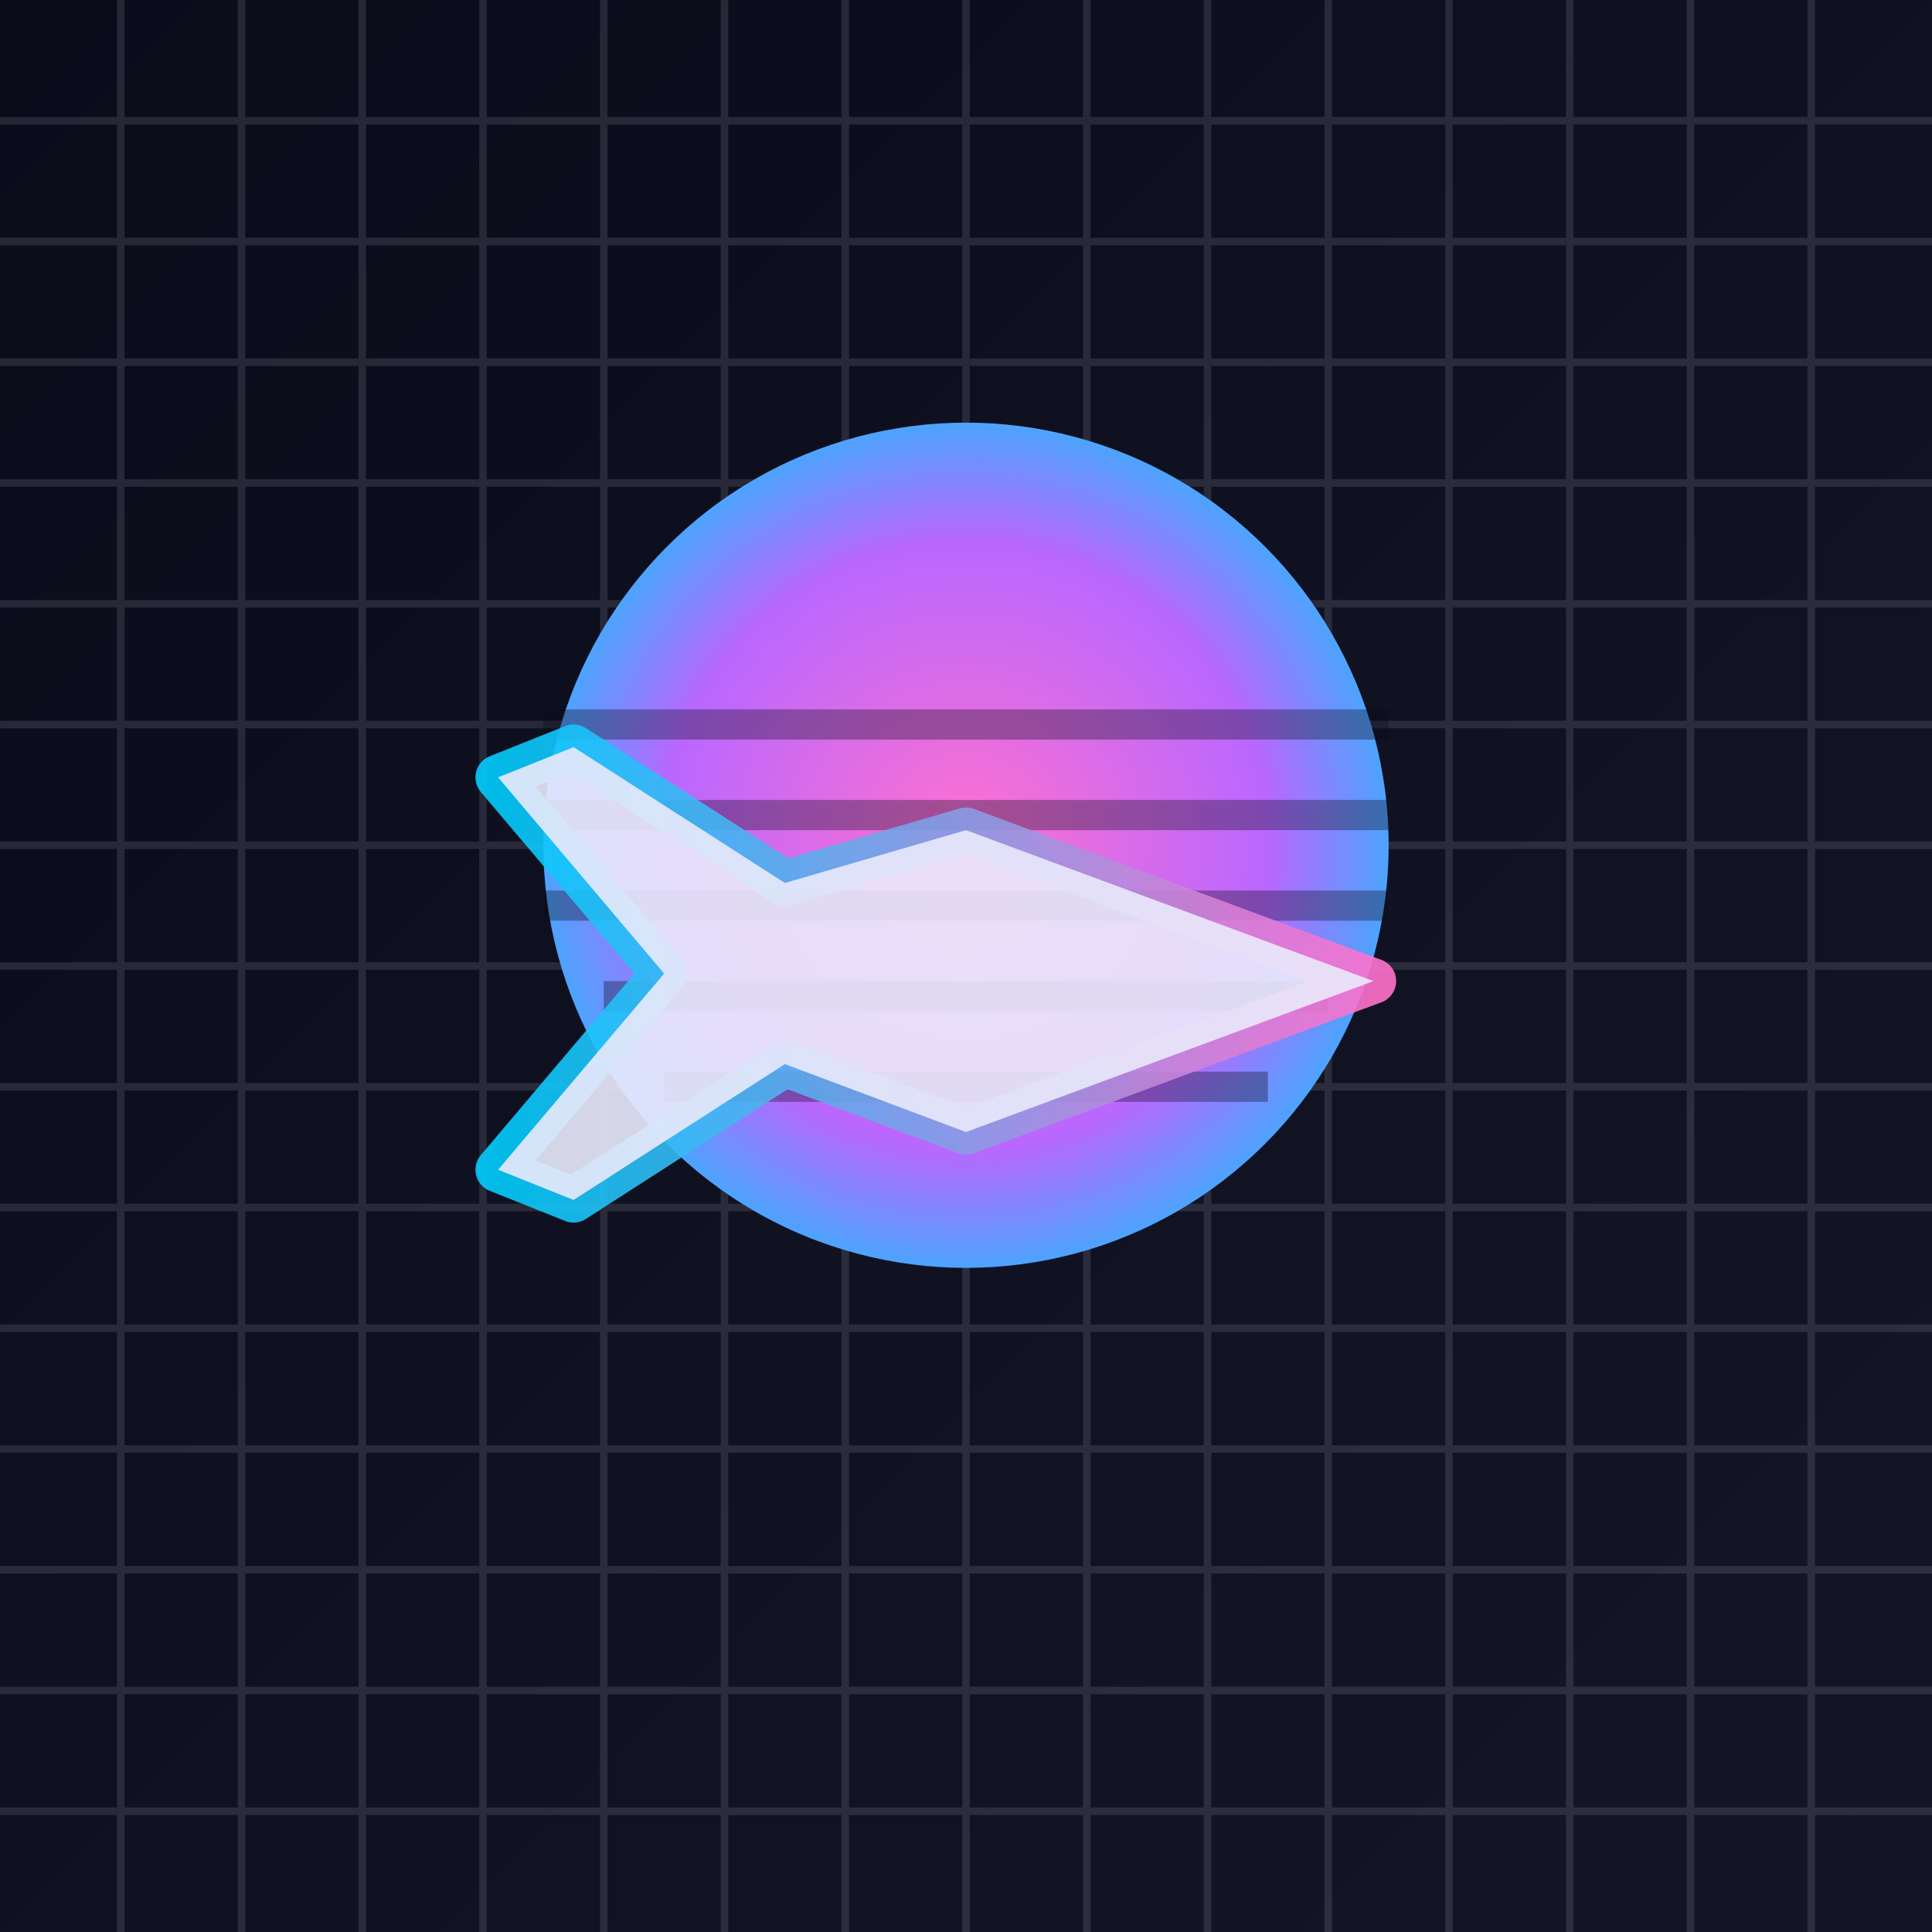 <?xml version="1.0" encoding="UTF-8"?>
<svg xmlns="http://www.w3.org/2000/svg" width="256" height="256" viewBox="0 0 256 256">
  <defs>
    <linearGradient id="grad-sky" x1="0%" y1="0%" x2="100%" y2="100%">
      <stop offset="0%" stop-color="#0b0c1a"/>
      <stop offset="100%" stop-color="#141527"/>
    </linearGradient>
    <radialGradient id="grad-sun" cx="50%" cy="50%" r="60%">
      <stop offset="0%" stop-color="#ff71ce"/>
      <stop offset="60%" stop-color="#b967ff"/>
      <stop offset="100%" stop-color="#01cdfe"/>
    </radialGradient>
    <filter id="glow" x="-50%" y="-50%" width="200%" height="200%">
      <feGaussianBlur stdDeviation="6" result="coloredBlur"/>
      <feMerge>
        <feMergeNode in="coloredBlur"/>
        <feMergeNode in="SourceGraphic"/>
      </feMerge>
    </filter>
    <linearGradient id="grad-neon" x1="0%" y1="0%" x2="100%" y2="0%">
      <stop offset="0%" stop-color="#01cdfe"/>
      <stop offset="100%" stop-color="#ff71ce"/>
    </linearGradient>
  </defs>

  <!-- Background -->
  <rect width="256" height="256" fill="url(#grad-sky)"/>

  <!-- Grid -->
  <g opacity="0.12">
    <g stroke="#eaeafc" stroke-width="1">
      <!-- vertical lines -->
      <path d="M16,0 V256"/>
      <path d="M32,0 V256"/>
      <path d="M48,0 V256"/>
      <path d="M64,0 V256"/>
      <path d="M80,0 V256"/>
      <path d="M96,0 V256"/>
      <path d="M112,0 V256"/>
      <path d="M128,0 V256"/>
      <path d="M144,0 V256"/>
      <path d="M160,0 V256"/>
      <path d="M176,0 V256"/>
      <path d="M192,0 V256"/>
      <path d="M208,0 V256"/>
      <path d="M224,0 V256"/>
      <path d="M240,0 V256"/>
      <!-- horizontal lines -->
      <path d="M0,16 H256"/>
      <path d="M0,32 H256"/>
      <path d="M0,48 H256"/>
      <path d="M0,64 H256"/>
      <path d="M0,80 H256"/>
      <path d="M0,96 H256"/>
      <path d="M0,112 H256"/>
      <path d="M0,128 H256"/>
      <path d="M0,144 H256"/>
      <path d="M0,160 H256"/>
      <path d="M0,176 H256"/>
      <path d="M0,192 H256"/>
      <path d="M0,208 H256"/>
      <path d="M0,224 H256"/>
      <path d="M0,240 H256"/>
    </g>
  </g>

  <!-- Vaporwave sun -->
  <g filter="url(#glow)">
    <circle cx="128" cy="112" r="56" fill="url(#grad-sun)"/>
    <!-- scanlines across the sun -->
    <g stroke="#0b0c1a" stroke-width="4" opacity="0.35">
      <path d="M72,96 H184"/>
      <path d="M72,108 H184"/>
      <path d="M72,120 H184"/>
      <path d="M80,132 H176"/>
      <path d="M88,144 H168"/>
    </g>
  </g>

  <!-- Vaporwave airplane centered -->
  <g transform="translate(0,0)" filter="url(#glow)">
    <!-- Neon outline -->
    <path d="M128 110 l54 20 -54 20 -24 -9 -28 18 -10 -4 22 -26 -22 -26 10 -4 28 18z" fill="none" stroke="url(#grad-neon)" stroke-width="6" stroke-linejoin="round" stroke-linecap="round" opacity="0.9"/>
    <!-- Body fill -->
    <path d="M128 110 l54 20 -54 20 -24 -9 -28 18 -10 -4 22 -26 -22 -26 10 -4 28 18z" fill="#eaeafc" opacity="0.9"/>
  </g>
</svg>
